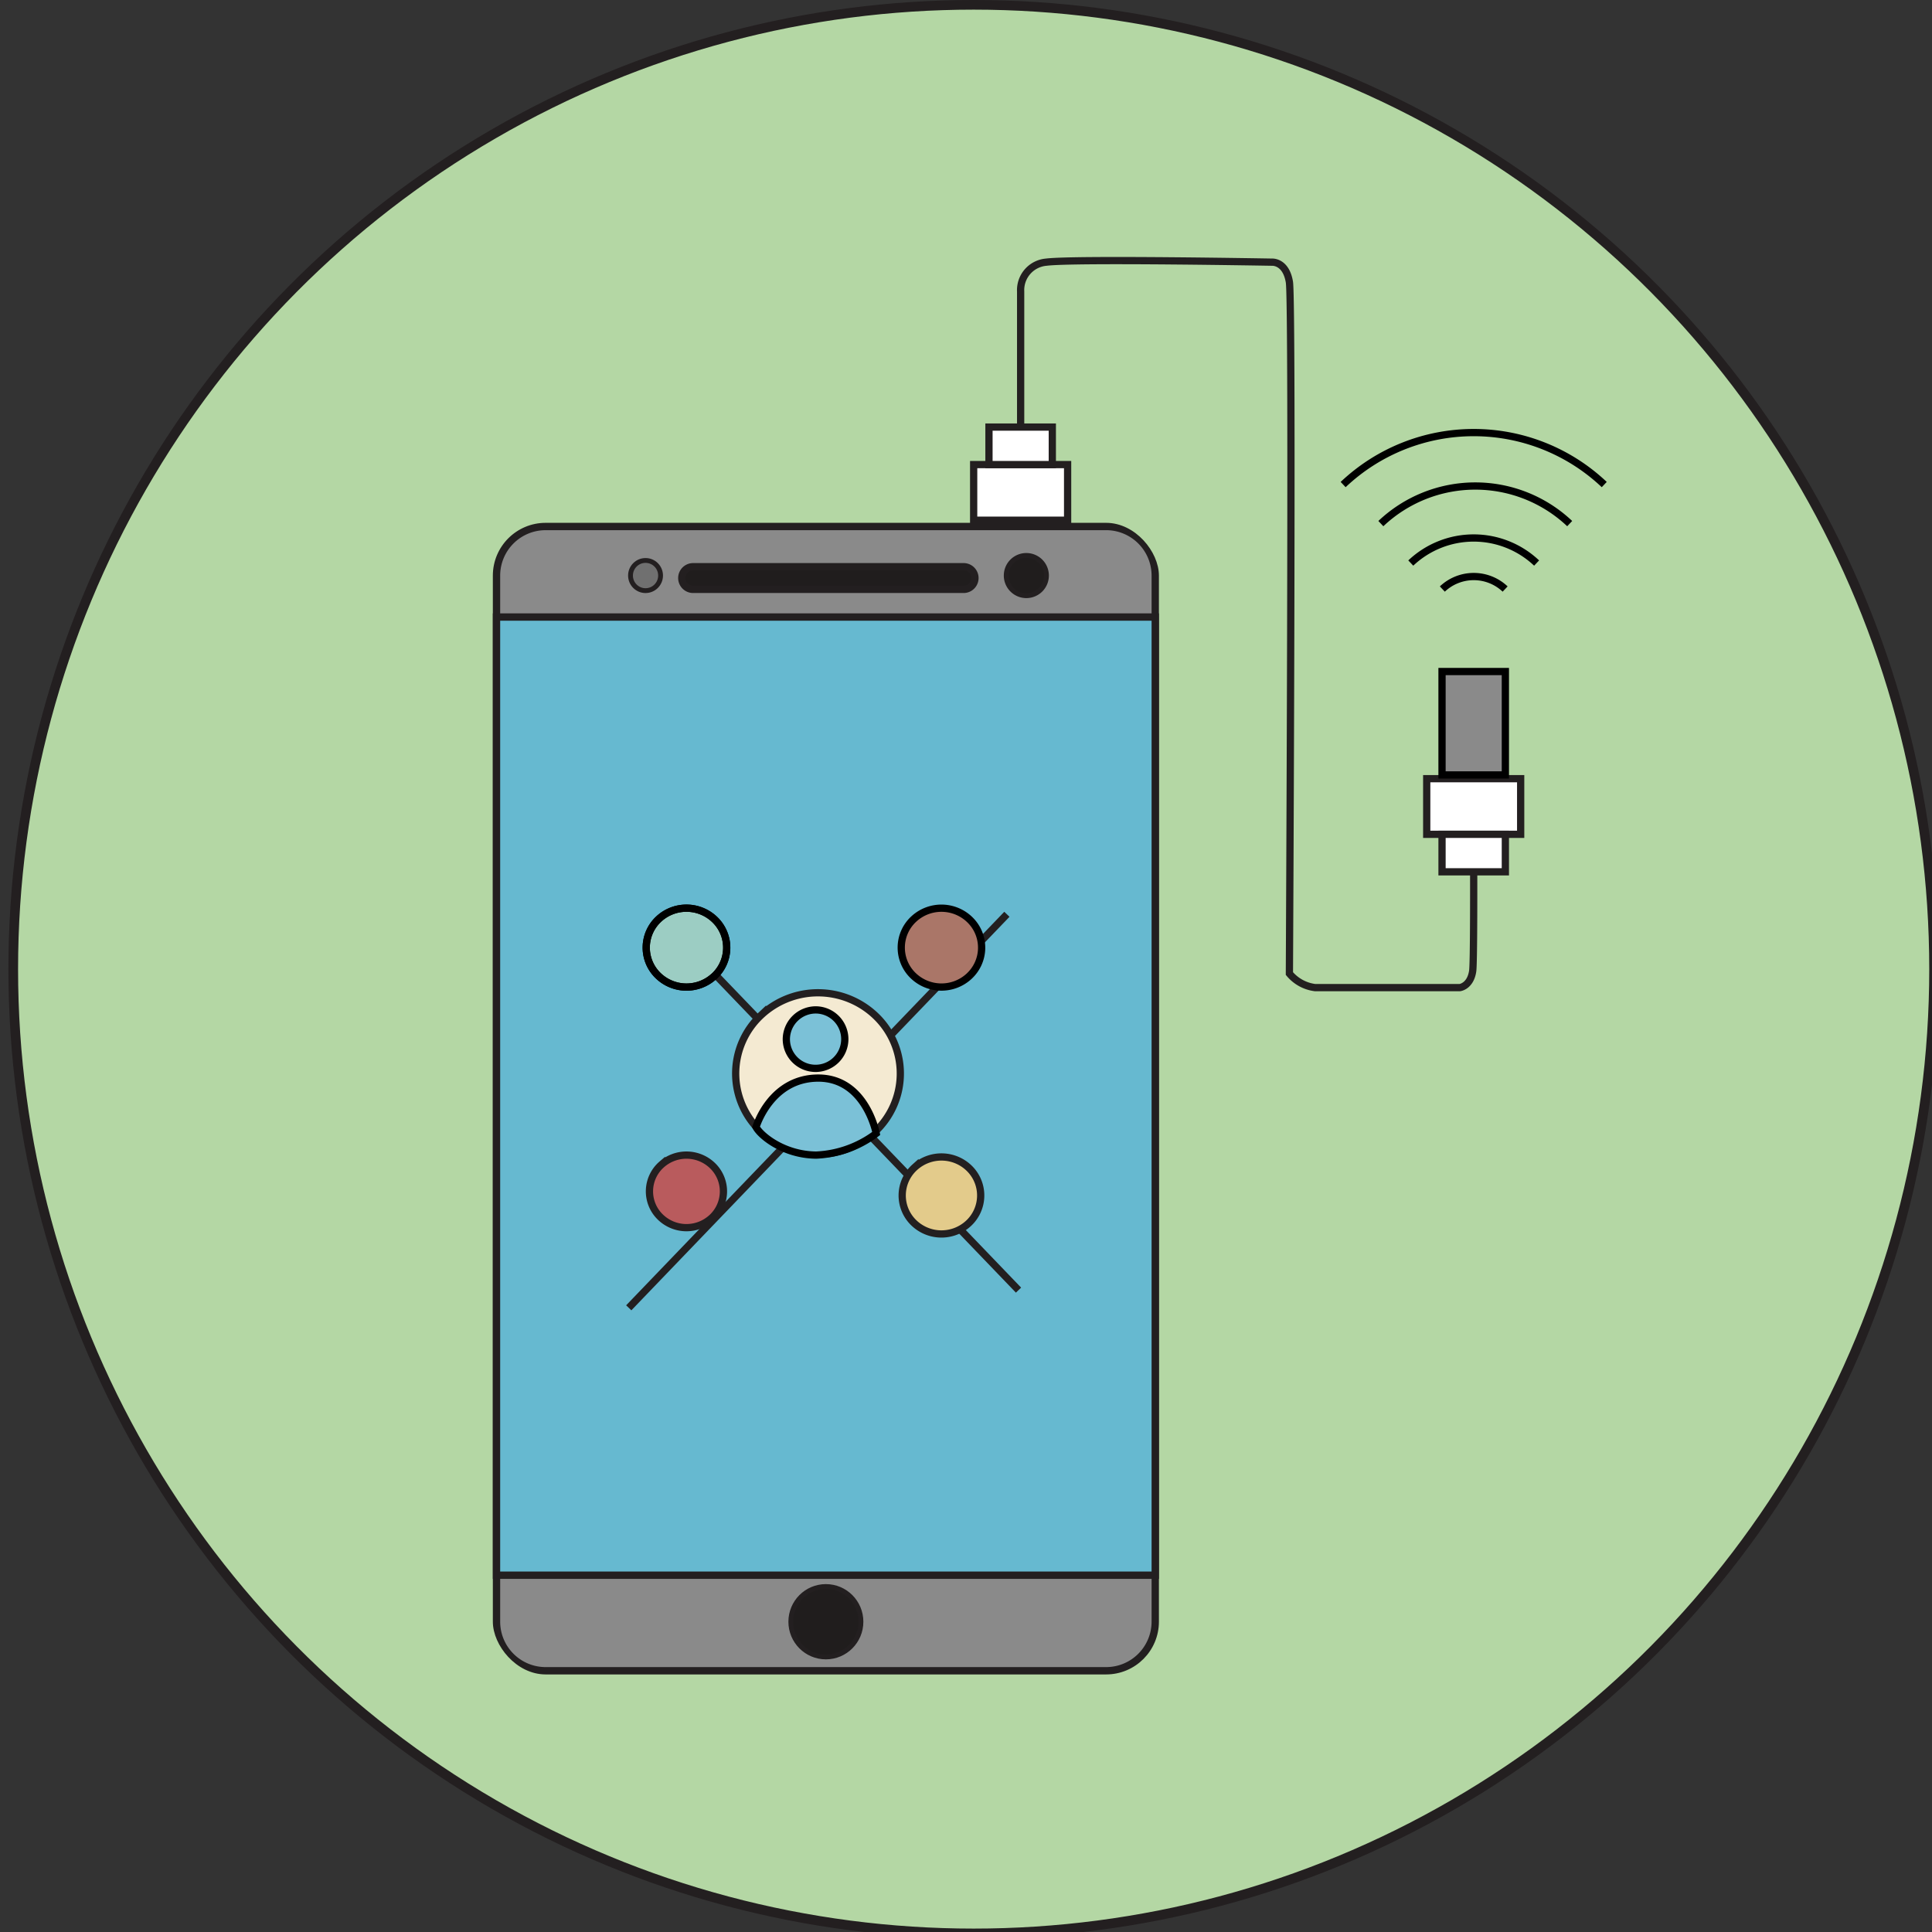<svg xmlns="http://www.w3.org/2000/svg" xmlns:xlink="http://www.w3.org/1999/xlink" width="200" height="200" viewBox="0 0 200 200">
  <rect x="0" y="0" width="200" height="200" fill="#333333" stroke="none"/>
  <defs>
    <clipPath id="clip-path">
      <rect id="Rectangle_9180" data-name="Rectangle 9180" width="200" height="200" fill="none"/>
    </clipPath>
    <clipPath id="clip-path-2">
      <rect id="Rectangle_9181" data-name="Rectangle 9181" width="53.562" height="56.381" fill="none"/>
    </clipPath>
    <clipPath id="clip-path-3">
      <rect id="Rectangle_9182" data-name="Rectangle 9182" width="200" height="191.304" fill="none"/>
    </clipPath>
  </defs>
  <g id="Group_4810" data-name="Group 4810" transform="translate(0.308)">
    <g id="Group_4805" data-name="Group 4805" transform="translate(-0.308)">
      <g id="Group_4804" data-name="Group 4804" clip-path="url(#clip-path)">
        <path id="Path_36407" data-name="Path 36407" d="M199.345,100.324c0,55.131-44.513,99.824-99.422,99.824S.5,155.455.5,100.324,45.013.5,99.922.5s99.422,44.693,99.422,99.824" transform="translate(0.871 -0.001)" fill="#b4d7a4"/>
        <ellipse id="Ellipse_798" data-name="Ellipse 798" cx="99.422" cy="99.824" rx="99.422" ry="99.824" transform="translate(1.371 0.499)" fill="none" stroke="#231f20" stroke-width="1"/>
        <path id="Path_36408" data-name="Path 36408" d="M55.874,54.469h58.08a5.2,5.2,0,0,1,5.186,5.207v108.3a5.2,5.2,0,0,1-5.186,5.207H55.874a5.2,5.2,0,0,1-5.186-5.207V59.676a5.2,5.2,0,0,1,5.186-5.207" transform="translate(0.581 -0.096)" fill="#8a8a8a"/>
        <rect id="Rectangle_9165" data-name="Rectangle 9165" width="68.452" height="118.714" rx="5.216" transform="translate(51.269 54.373)" fill="none" stroke="#231f20" stroke-width="0.5"/>
        <path id="Rectangle_9166" data-name="Rectangle 9166" d="M4.955,0H62.979a4.955,4.955,0,0,1,4.955,4.955V113.237a4.956,4.956,0,0,1-4.956,4.956H4.955A4.955,4.955,0,0,1,0,113.238V4.955A4.955,4.955,0,0,1,4.955,0Z" transform="translate(51.528 54.634)" fill="none" stroke="#231f20" stroke-width="0.5"/>
        <rect id="Rectangle_9167" data-name="Rectangle 9167" width="68.452" height="99.449" transform="translate(51.269 63.746)" fill="#66b9d0"/>
        <rect id="Rectangle_9168" data-name="Rectangle 9168" width="68.452" height="99.449" transform="translate(51.269 63.746)" fill="none" stroke="#231f20" stroke-width="0.5"/>
        <rect id="Rectangle_9169" data-name="Rectangle 9169" width="67.934" height="98.928" transform="translate(51.528 64.006)" fill="none" stroke="#231f20" stroke-width="0.5"/>
        <path id="Path_36409" data-name="Path 36409" d="M85.092,164.525a3.645,3.645,0,1,1-3.63,3.645,3.638,3.638,0,0,1,3.63-3.645" transform="translate(0.403 -0.29)" fill="#201d1d"/>
        <ellipse id="Ellipse_799" data-name="Ellipse 799" cx="3.63" cy="3.645" rx="3.63" ry="3.645" transform="translate(81.865 164.236)" fill="none" stroke="#231f20" stroke-width="0.5"/>
        <path id="Path_36410" data-name="Path 36410" d="M105.965,57.6a2.083,2.083,0,1,1-2.074,2.082,2.078,2.078,0,0,1,2.074-2.082" transform="translate(0.273 -0.101)" fill="#201d1d"/>
        <path id="Path_36411" data-name="Path 36411" d="M105.965,57.6a2.083,2.083,0,1,1-2.074,2.082A2.078,2.078,0,0,1,105.965,57.6Z" transform="translate(0.273 -0.101)" fill="none" stroke="#231f20" stroke-width="0.5"/>
        <path id="Path_36412" data-name="Path 36412" d="M66.327,58.12a1.563,1.563,0,1,1-1.556,1.563,1.56,1.56,0,0,1,1.556-1.563" transform="translate(0.499 -0.102)" fill="#707070"/>
        <ellipse id="Ellipse_800" data-name="Ellipse 800" cx="1.556" cy="1.562" rx="1.556" ry="1.562" transform="translate(65.27 58.018)" fill="none" stroke="#231f20" stroke-width="0.5"/>
        <path id="Path_36413" data-name="Path 36413" d="M71.283,58.642h28a1.3,1.3,0,0,1,0,2.6h-28a1.3,1.3,0,0,1,0-2.6" transform="translate(0.469 -0.103)" fill="#201d1d"/>
        <path id="Path_36414" data-name="Path 36414" d="M71.283,58.642h28a1.3,1.3,0,0,1,0,2.6h-28a1.3,1.3,0,0,1,0-2.6Z" transform="translate(0.469 -0.103)" fill="none" stroke="#231f20" stroke-width="0.5"/>
        <path id="Path_36415" data-name="Path 36415" d="M71.285,58.9h28a1.041,1.041,0,0,1,0,2.082h-28a1.041,1.041,0,0,1,0-2.082Z" transform="translate(0.468 -0.104)" fill="none" stroke="#231f20" stroke-width="0.5"/>
        <rect id="Rectangle_9170" data-name="Rectangle 9170" width="9.726" height="5.759" transform="translate(100.793 48.093)" fill="#fff"/>
        <rect id="Rectangle_9171" data-name="Rectangle 9171" width="9.726" height="5.759" transform="translate(100.793 48.093)" fill="none" stroke="#231f20" stroke-width="0.75"/>
        <rect id="Rectangle_9172" data-name="Rectangle 9172" width="6.557" height="3.882" transform="translate(102.378 44.211)" fill="#fff"/>
        <rect id="Rectangle_9173" data-name="Rectangle 9173" width="6.557" height="3.882" transform="translate(102.378 44.211)" fill="none" stroke="#231f20" stroke-width="0.75"/>
        <path id="Path_36416" data-name="Path 36416" d="M105.392,44.259V30.22a2.9,2.9,0,0,1,2.656-3.033c2.812-.364,23.353,0,23.353,0s1.451-.122,1.812,2.062,0,71.58,0,71.58a4.121,4.121,0,0,0,2.659,1.456h14.984s1.088-.122,1.329-1.7,0-31.3,0-31.3" transform="translate(0.265 -0.048)" fill="none" stroke="#231f20" stroke-width="0.75"/>
        <rect id="Rectangle_9174" data-name="Rectangle 9174" width="9.726" height="5.759" transform="translate(147.693 80.609)" fill="#fff"/>
        <rect id="Rectangle_9175" data-name="Rectangle 9175" width="9.726" height="5.759" transform="translate(147.693 80.609)" fill="none" stroke="#231f20" stroke-width="0.75"/>
        <rect id="Rectangle_9176" data-name="Rectangle 9176" width="6.557" height="3.882" transform="translate(149.278 86.368)" fill="#fff"/>
        <rect id="Rectangle_9177" data-name="Rectangle 9177" width="6.557" height="3.882" transform="translate(149.278 86.368)" fill="none" stroke="#231f20" stroke-width="0.75"/>
        <rect id="Rectangle_9178" data-name="Rectangle 9178" width="6.557" height="10.705" transform="translate(149.278 69.517)" fill="#8a8a8a"/>
        <rect id="Rectangle_9179" data-name="Rectangle 9179" width="6.557" height="10.705" transform="translate(149.278 69.517)" fill="none" stroke="#000" stroke-width="0.75"/>
        <line id="Line_2798" data-name="Line 2798" x2="36.637" y2="38.121" transform="translate(68.799 95.432)" fill="none" stroke="#231f20" stroke-width="0.75"/>
        <line id="Line_2799" data-name="Line 2799" x1="39.145" y2="40.739" transform="translate(65.088 94.646)" fill="none" stroke="#231f20" stroke-width="0.75"/>
      </g>
    </g>
    <g id="Group_4807" data-name="Group 4807" transform="translate(57.176 82.9)">
      <g id="Group_4806" data-name="Group 4806" clip-path="url(#clip-path-2)">
        <path id="Path_36417" data-name="Path 36417" d="M89.063,117.085a8.64,8.64,0,0,1-12.04-.535,8.247,8.247,0,0,1,.378-11.656c.055-.052.111-.1.167-.153a8.639,8.639,0,0,1,12.04.535,8.247,8.247,0,0,1-.377,11.656c-.055.052-.111.1-.168.153" transform="translate(-56.12 -82.682)" fill="#f4ead2"/>
        <path id="Path_36418" data-name="Path 36418" d="M89.063,117.085a8.64,8.64,0,0,1-12.04-.535,8.247,8.247,0,0,1,.378-11.656c.055-.052.111-.1.167-.153a8.639,8.639,0,0,1,12.04.535,8.247,8.247,0,0,1-.377,11.656C89.175,116.984,89.12,117.034,89.063,117.085Z" transform="translate(-56.12 -82.682)" fill="none" stroke="#231f20" stroke-width="0.75"/>
        <path id="Path_36419" data-name="Path 36419" d="M68.9,97.484a4.22,4.22,0,0,1-5.882-.261,4.028,4.028,0,0,1,.184-5.694l.082-.076a4.222,4.222,0,0,1,5.883.261,4.029,4.029,0,0,1-.184,5.7c-.027.025-.054.05-.082.075" transform="translate(-52.514 -79.271)" fill="#9ccdc3"/>
        <path id="Path_36420" data-name="Path 36420" d="M68.9,97.484a4.22,4.22,0,0,1-5.882-.261,4.028,4.028,0,0,1,.184-5.694l.082-.076a4.222,4.222,0,0,1,5.883.261,4.029,4.029,0,0,1-.184,5.7c-.027.025-.054.05-.082.075" transform="translate(-52.514 -79.271)" fill="none" stroke="#000" stroke-width="0.75"/>
        <path id="Path_36421" data-name="Path 36421" d="M68.9,97.484a4.22,4.22,0,0,1-5.882-.261,4.028,4.028,0,0,1,.184-5.694l.082-.076a4.222,4.222,0,0,1,5.883.261,4.029,4.029,0,0,1-.184,5.7C68.956,97.434,68.929,97.46,68.9,97.484Z" transform="translate(-52.514 -79.271)" fill="none" stroke="#000" stroke-width="0.75"/>
        <path id="Path_36422" data-name="Path 36422" d="M105.577,97.483a4.218,4.218,0,0,1-5.879-.261,4.027,4.027,0,0,1,.185-5.692l.081-.074a4.217,4.217,0,0,1,5.878.261,4.026,4.026,0,0,1-.184,5.691l-.082.075" transform="translate(-62.796 -79.272)" fill="#aa7668"/>
        <path id="Path_36423" data-name="Path 36423" d="M105.577,97.483a4.218,4.218,0,0,1-5.879-.261,4.027,4.027,0,0,1,.185-5.692l.081-.074a4.217,4.217,0,0,1,5.878.261,4.026,4.026,0,0,1-.184,5.691Z" transform="translate(-62.796 -79.272)" fill="none" stroke="#000" stroke-width="0.75"/>
        <path id="Path_36424" data-name="Path 36424" d="M68.805,132.429a3.88,3.88,0,0,1-5.409-.24,3.7,3.7,0,0,1,.169-5.236c.025-.024.05-.046.076-.068a3.881,3.881,0,0,1,5.409.24,3.7,3.7,0,0,1-.17,5.237c-.024.024-.05.045-.075.068" transform="translate(-52.645 -89.226)" fill="#b95b5d"/>
        <path id="Path_36425" data-name="Path 36425" d="M68.805,132.429a3.88,3.88,0,0,1-5.409-.24,3.7,3.7,0,0,1,.169-5.236c.025-.024.05-.046.076-.068a3.881,3.881,0,0,1,5.409.24,3.705,3.705,0,0,1-.169,5.237Z" transform="translate(-52.645 -89.226)" fill="none" stroke="#231f20" stroke-width="0.75"/>
        <path id="Path_36426" data-name="Path 36426" d="M105.548,133.1a4.119,4.119,0,0,1-5.74-.254,3.931,3.931,0,0,1,.181-5.557c.026-.024.053-.049.08-.073a4.119,4.119,0,0,1,5.74.253,3.933,3.933,0,0,1-.181,5.558l-.079.072" transform="translate(-62.834 -89.303)" fill="#e3cb8b"/>
        <path id="Path_36427" data-name="Path 36427" d="M105.548,133.1a4.119,4.119,0,0,1-5.74-.254,3.931,3.931,0,0,1,.181-5.557c.026-.024.053-.049.08-.073a4.119,4.119,0,0,1,5.74.253,3.933,3.933,0,0,1-.181,5.558Z" transform="translate(-62.834 -89.303)" fill="none" stroke="#231f20" stroke-width="0.75"/>
        <path id="Path_36428" data-name="Path 36428" d="M77.72,119.891s1.494-5.067,6.451-5.067c4.915,0,5.992,5.732,5.992,5.732a11.1,11.1,0,0,1-6.222,2.24c-3.377-.032-5.769-2.038-6.222-2.905" transform="translate(-56.941 -86.121)" fill="#7bc1d7"/>
        <path id="Path_36429" data-name="Path 36429" d="M77.72,119.891s1.494-5.067,6.451-5.067c4.915,0,5.992,5.732,5.992,5.732a11.1,11.1,0,0,1-6.222,2.24C80.565,122.765,78.172,120.758,77.72,119.891Z" transform="translate(-56.941 -86.121)" fill="none" stroke="#000" stroke-width="0.75"/>
        <path id="Path_36430" data-name="Path 36430" d="M82.081,108a3.085,3.085,0,1,1,3.144,3.024h-.06A3.055,3.055,0,0,1,82.081,108" transform="translate(-58.163 -83.326)" fill="#7bc1d7"/>
        <path id="Path_36431" data-name="Path 36431" d="M85.164,105.018a3.026,3.026,0,1,1-3.085,3.025A3.055,3.055,0,0,1,85.164,105.018Z" transform="translate(-58.162 -83.373)" fill="none" stroke="#000" stroke-width="0.75"/>
      </g>
    </g>
    <g id="Group_4809" data-name="Group 4809" transform="translate(-0.308)">
      <g id="Group_4808" data-name="Group 4808" clip-path="url(#clip-path-3)">
        <path id="Path_36432" data-name="Path 36432" d="M166,52.279a19.663,19.663,0,0,0-27.029,0" transform="translate(0.071 -2.118)" fill="none" stroke="#000" stroke-width="0.75"/>
        <path id="Path_36433" data-name="Path 36433" d="M162.446,56.584a14.221,14.221,0,0,0-19.548,0" transform="translate(0.048 -2.38)" fill="none" stroke="#000" stroke-width="0.75"/>
        <path id="Path_36434" data-name="Path 36434" d="M159.039,60.92a9.475,9.475,0,0,0-13.025,0" transform="translate(0.03 -2.634)" fill="none" stroke="#000" stroke-width="0.75"/>
        <path id="Path_36435" data-name="Path 36435" d="M155.8,63.8a4.729,4.729,0,0,0-6.5,0" transform="translate(0.011 -2.823)" fill="none" stroke="#000" stroke-width="0.75"/>
      </g>
    </g>
  </g>
</svg>
